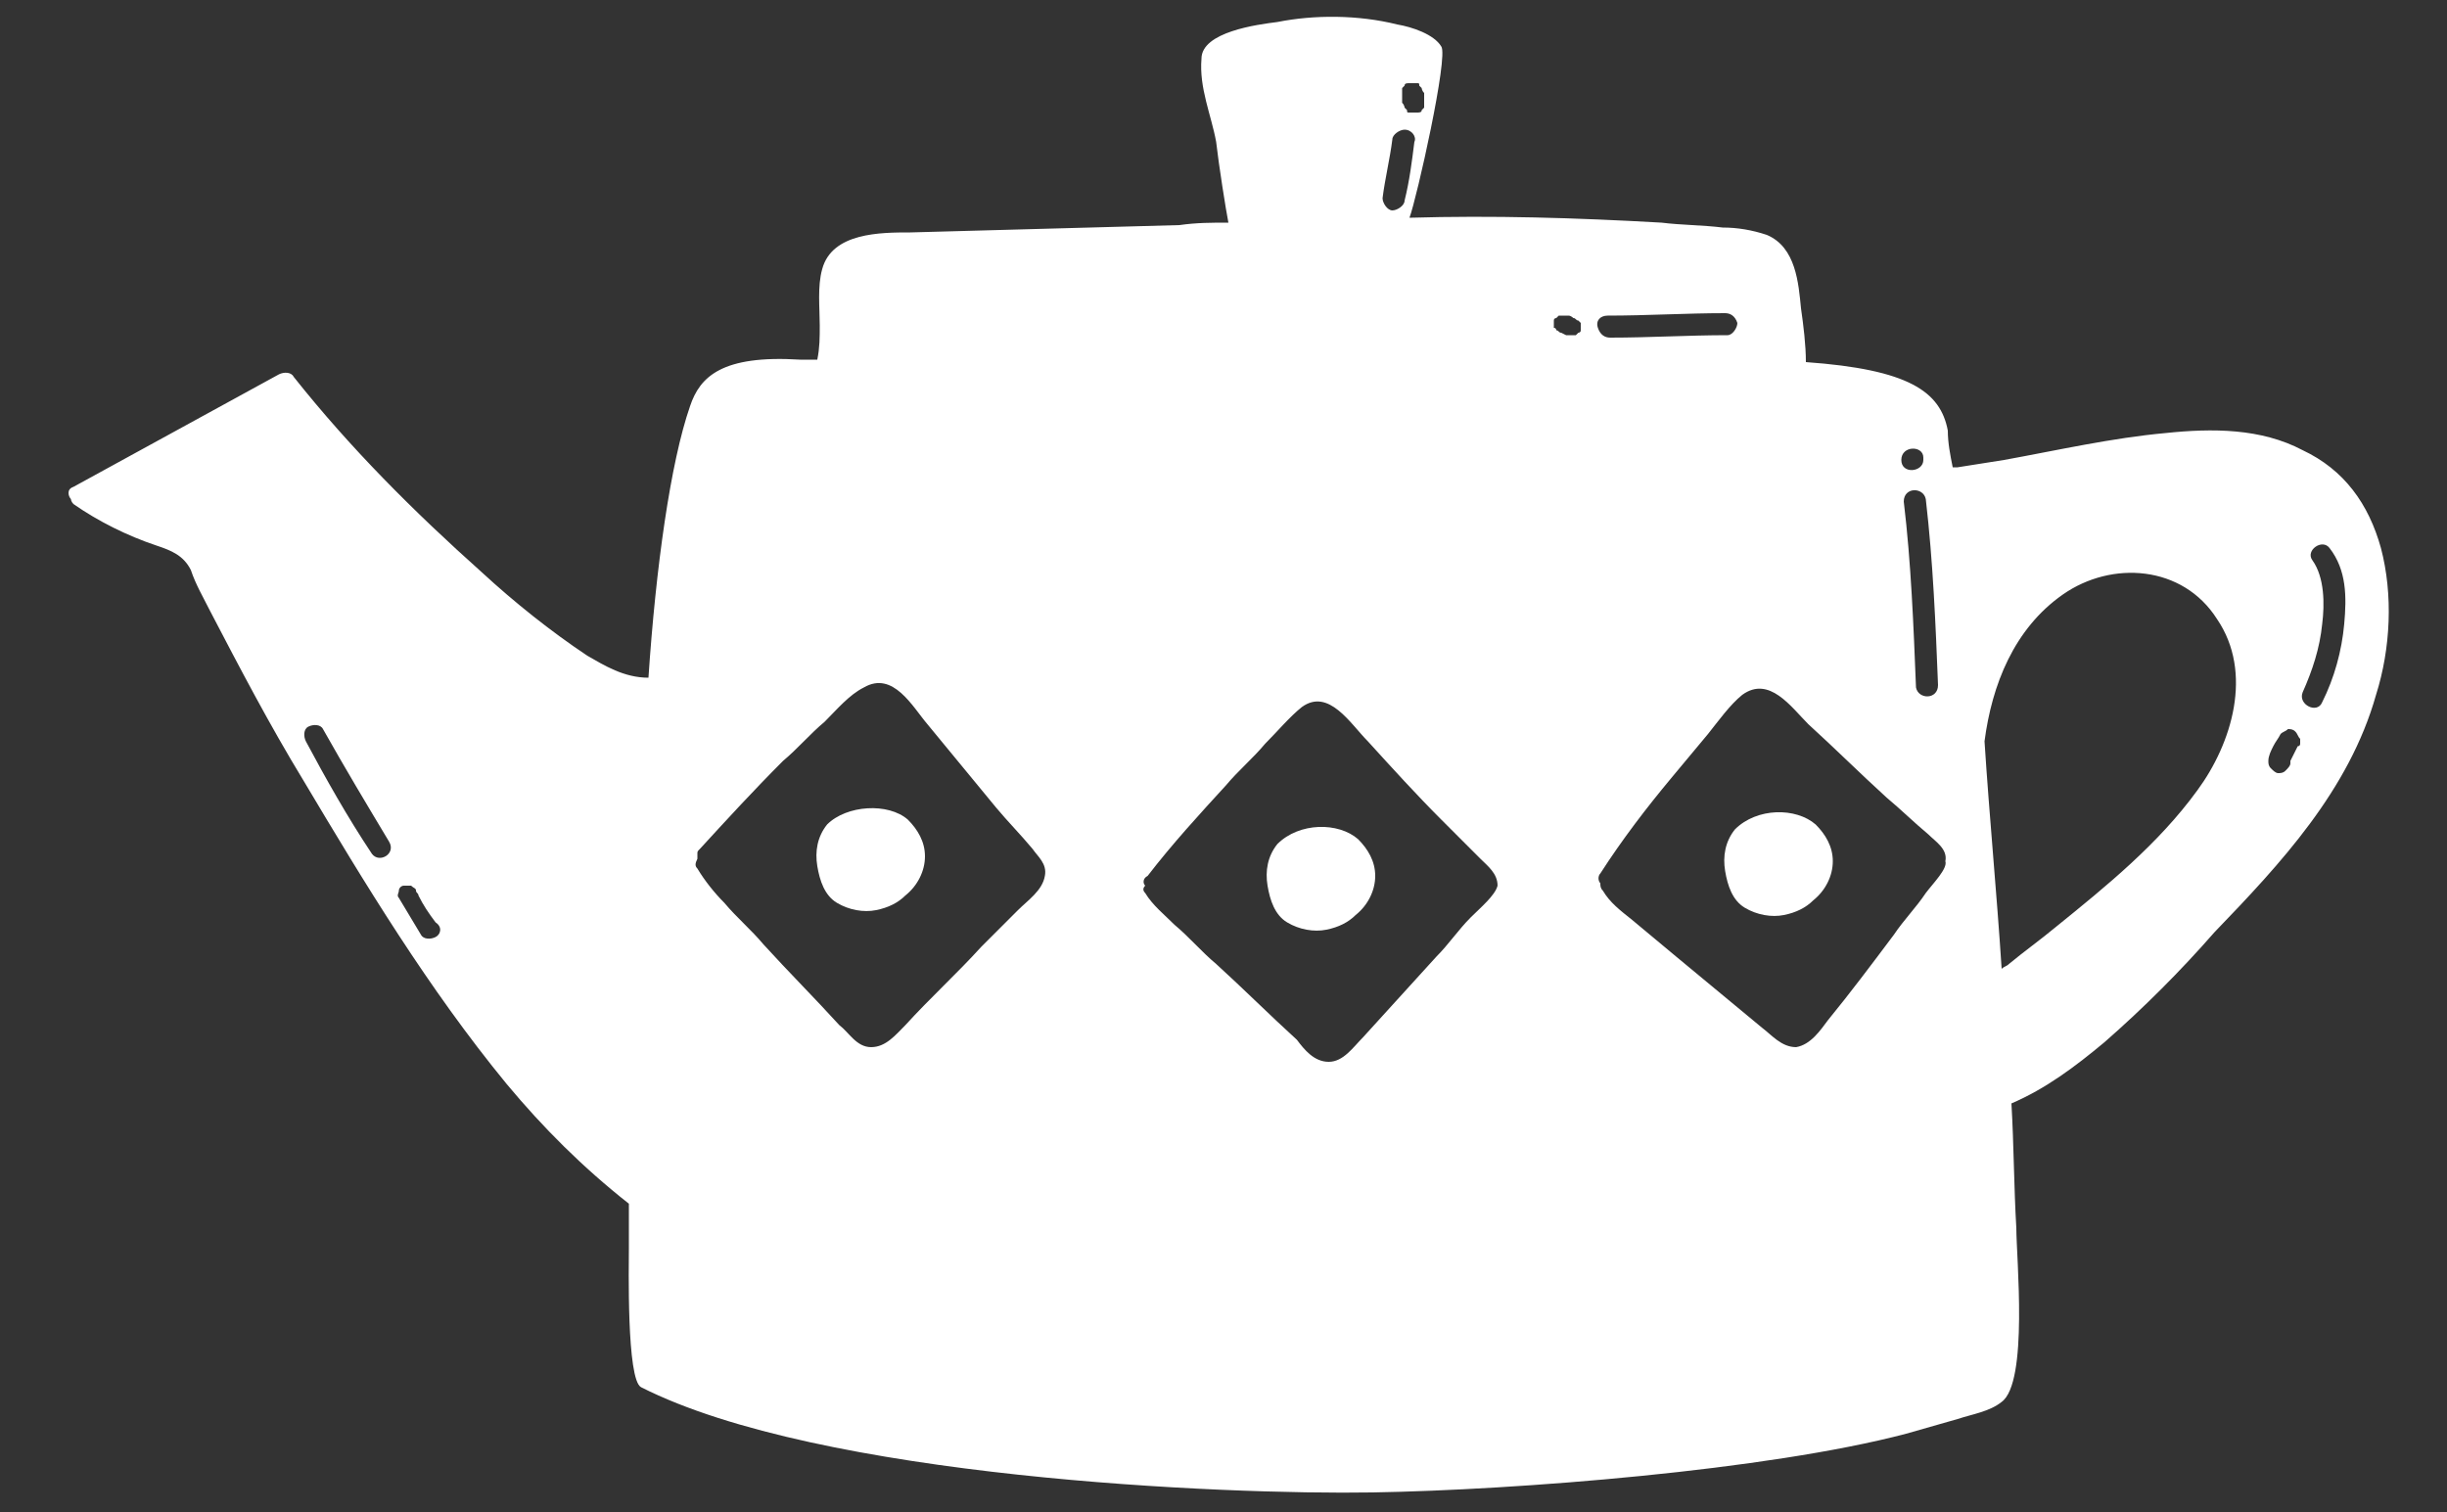 <?xml version="1.0" encoding="utf-8"?>
<!-- Generator: Adobe Illustrator 24.0.0, SVG Export Plug-In . SVG Version: 6.00 Build 0)  -->
<svg version="1.1" id="Layer_1" xmlns="http://www.w3.org/2000/svg" xmlns:xlink="http://www.w3.org/1999/xlink" x="0px" y="0px"
	 viewBox="0 0 100 61.8" style="enable-background:new 0 0 100 61.8;" xml:space="preserve">
<rect x="0" y="0" width="100" height="61.8" fill="#333333" stroke="none"/>
<style type="text/css">
	.st0{display:none;}
	.st1{display:inline;}
	.st2{fill:#FFFFFF;}
</style>
<g id="Layer_2_1_" class="st0">
	<rect class="st1" width="100" height="61.8"/>
</g>
<g id="Layer_1_1_">
	<g>
		<path class="st2" d="M94.1,18.4c-1.7-0.9-3.7-0.9-5.6-0.7c-2.2,0.2-4.4,0.7-6.6,1.1c-0.6,0.1-1.3,0.2-1.9,0.3c-0.1,0-0.1,0-0.2,0
			c-0.1-0.5-0.2-1-0.2-1.5c-0.3-1.6-1.6-2.5-5.8-2.8c0-0.7-0.1-1.5-0.2-2.2c-0.1-1-0.2-2.5-1.4-3c-0.6-0.2-1.2-0.3-1.8-0.3
			c-0.8-0.1-1.7-0.1-2.5-0.2C64.4,8.9,61,8.8,57.6,8.9c0.3-0.8,1.6-6.6,1.3-7c-0.3-0.5-1.2-0.8-1.8-0.9c-1.6-0.4-3.4-0.4-4.9-0.1
			c-0.8,0.1-3.1,0.4-3.1,1.5c-0.1,1.2,0.4,2.3,0.6,3.4c0.1,0.9,0.4,2.8,0.5,3.3c-0.7,0-1.3,0-2,0.1c-3.7,0.1-7.3,0.2-11,0.3
			c-1.2,0-3.2,0-3.6,1.5c-0.2,0.7-0.1,1.6-0.1,2.3c0,0.5,0,0.9-0.1,1.4c-0.3,0-0.6,0-0.7,0c-3.2-0.2-4.1,0.7-4.5,1.9
			c-0.8,2.3-1.4,6.6-1.7,11.1c-1,0-1.8-0.5-2.5-0.9c-1.5-1-3-2.2-4.3-3.4c-2.8-2.5-5.4-5.1-7.7-8c-0.1-0.2-0.4-0.2-0.6-0.1L3,19.9
			c-0.3,0.1-0.2,0.4-0.1,0.5c0,0.1,0.1,0.2,0.1,0.2c1,0.7,2.2,1.3,3.4,1.7c0.6,0.2,1.1,0.4,1.4,1C8,23.9,8.3,24.4,8.6,25
			c1.2,2.3,2.4,4.6,3.8,6.9c2.5,4.2,5.1,8.5,8.3,12.4c1.5,1.8,3.1,3.4,5,4.9c0,0.6,0,1.2,0,1.8c0,0.7-0.1,5.4,0.5,5.7
			c7.3,3.7,23.8,4.4,29.9,4.3c5.9-0.1,16.1-0.9,21.8-2.4c0.7-0.2,1.4-0.4,2.1-0.6c0.6-0.2,1.3-0.3,1.8-0.7c1.1-0.8,0.6-5.9,0.6-7.1
			c-0.1-1.7-0.1-3.4-0.2-5.1c1.4-0.6,2.6-1.5,3.8-2.5c1.6-1.4,3.1-2.9,4.5-4.5c2.7-2.8,5.5-5.8,6.6-9.7c0.6-1.9,0.7-4.1,0.2-6
			C96.8,20.6,95.8,19.2,94.1,18.4z M57.8,5.8c-0.1,0.8-0.2,1.6-0.4,2.4c0,0.2-0.3,0.4-0.5,0.4s-0.4-0.3-0.4-0.5
			c0.1-0.8,0.3-1.6,0.4-2.4c0-0.2,0.3-0.4,0.5-0.4C57.7,5.3,57.9,5.6,57.8,5.8z M58.2,4.2c0,0.1,0,0.2,0,0.2l-0.1,0.1
			c0,0.1-0.1,0.1-0.2,0.1h-0.1c-0.1,0-0.1,0-0.2,0s-0.1,0-0.1-0.1l-0.1-0.1c0,0,0-0.1-0.1-0.2V3.8c0-0.1,0-0.2,0-0.2l0.1-0.1
			c0-0.1,0.1-0.1,0.2-0.1h0.1c0.1,0,0.1,0,0.2,0c0.1,0,0.1,0,0.1,0.1l0.1,0.1c0,0,0,0.1,0.1,0.2V4.2z M15.2,34.9
			c-1-1.5-1.9-3.1-2.7-4.6c-0.1-0.2-0.1-0.5,0.1-0.6c0.2-0.1,0.5-0.1,0.6,0.1c0.9,1.6,1.8,3.1,2.7,4.6
			C16.2,34.9,15.5,35.3,15.2,34.9z M17.8,38.3c-0.2,0.1-0.5,0.1-0.6-0.1c-0.3-0.5-0.6-1-0.9-1.5c-0.1-0.1,0-0.2,0-0.3
			s0.1-0.2,0.2-0.2s0.2,0,0.3,0c0.1,0.1,0.2,0.1,0.2,0.2c0,0.1,0.1,0.1,0.1,0.2c0.2,0.4,0.4,0.7,0.7,1.1
			C18.1,37.9,18,38.2,17.8,38.3z M78.7,20.4C78.7,20.4,78.7,20.5,78.7,20.4c0.3,2.6,0.4,5.1,0.5,7.6c0,0.6-0.8,0.6-0.9,0.1
			c-0.1-2.5-0.2-5.1-0.5-7.6C77.8,19.9,78.6,19.9,78.7,20.4L78.7,20.4z M77.7,18.8c0-0.6,0.9-0.6,0.9-0.1v0.1
			C78.6,19.3,77.7,19.4,77.7,18.8L77.7,18.8z M65.7,12.9c1.6,0,3.2-0.1,4.8-0.1c0.2,0,0.4,0.1,0.5,0.4c0,0.2-0.2,0.5-0.4,0.5
			c-1.6,0-3.2,0.1-4.8,0.1c-0.2,0-0.4-0.1-0.5-0.4S65.4,12.9,65.7,12.9z M63.5,13.2v-0.1c0-0.1,0.1-0.1,0.1-0.1l0.1-0.1
			c0.1,0,0.1,0,0.2,0c0.1,0,0.1,0,0.2,0c0.1,0,0.2,0.1,0.2,0.1c0.1,0,0.1,0.1,0.2,0.1l0.1,0.1c0,0.1,0,0.1,0,0.2v0.1
			c0,0.1-0.1,0.1-0.1,0.1l-0.1,0.1c-0.1,0-0.1,0-0.2,0s-0.1,0-0.2,0l-0.2-0.1c-0.1,0-0.1-0.1-0.2-0.1c0,0,0-0.1-0.1-0.1
			C63.5,13.3,63.5,13.3,63.5,13.2z M42.7,35.8c-0.1,0.6-0.7,1-1.1,1.4c-0.5,0.5-1,1-1.5,1.5c-1,1.1-2.1,2.1-3.1,3.2
			c-0.4,0.4-0.8,0.9-1.4,0.9c-0.6,0-0.9-0.6-1.3-0.9c-1-1.1-2.1-2.2-3.1-3.3c-0.5-0.6-1.1-1.1-1.6-1.7c-0.4-0.4-0.8-0.9-1.1-1.4
			c-0.1-0.1-0.1-0.2,0-0.4V35v-0.1c0-0.1,0-0.1,0.1-0.2c1.1-1.2,2.2-2.4,3.4-3.6c0.6-0.5,1.1-1.1,1.7-1.6c0.5-0.5,1-1.1,1.6-1.4
			c1.2-0.7,2,0.8,2.6,1.5c0.9,1.1,1.9,2.3,2.8,3.4c0.5,0.6,1,1.1,1.5,1.7C42.4,35,42.8,35.3,42.7,35.8z M60.1,37.5
			c-0.5,0.5-0.9,1.1-1.4,1.6c-1,1.1-2,2.2-3,3.3c-0.4,0.4-0.8,1-1.4,1s-1-0.5-1.3-0.9c-1.1-1-2.2-2.1-3.3-3.1
			c-0.6-0.5-1.1-1.1-1.7-1.6c-0.4-0.4-0.9-0.8-1.2-1.3c-0.1-0.1-0.1-0.2,0-0.3c-0.1-0.1-0.1-0.3,0.1-0.4c1-1.3,2.1-2.5,3.2-3.7
			c0.5-0.6,1.1-1.1,1.6-1.7c0.5-0.5,1-1.1,1.5-1.5c1.1-0.8,2,0.7,2.7,1.4c1,1.1,2,2.2,3,3.2c0.5,0.5,1.1,1.1,1.6,1.6
			c0.3,0.3,0.7,0.6,0.7,1.1C61.1,36.6,60.5,37.1,60.1,37.5z M78.7,36.5c-0.4,0.6-0.9,1.1-1.3,1.7c-0.9,1.2-1.8,2.4-2.7,3.5
			c-0.3,0.4-0.7,1-1.3,1.1c-0.6,0-1-0.5-1.4-0.8c-1.2-1-2.3-1.9-3.5-2.9c-0.6-0.5-1.2-1-1.8-1.5c-0.5-0.4-0.9-0.7-1.2-1.2
			c-0.1-0.1-0.1-0.2-0.1-0.3c-0.1-0.1-0.1-0.3,0-0.4c0.9-1.4,1.9-2.7,2.9-3.9c0.5-0.6,1-1.2,1.5-1.8c0.4-0.5,0.9-1.2,1.4-1.6
			c1.1-0.8,2,0.5,2.7,1.2c1.1,1,2.1,2,3.2,3c0.6,0.5,1.1,1,1.7,1.5c0.3,0.3,0.8,0.6,0.7,1.1C79.6,35.5,79,36.1,78.7,36.5z
			 M89.8,32.3c-1.6,2.2-3.7,3.9-5.8,5.6c-0.6,0.5-1.3,1-1.9,1.5c-0.1,0.1-0.2,0.1-0.3,0.2c-0.2-3.1-0.5-6.2-0.7-9.3
			c0.3-2.3,1.2-4.6,3.2-6s4.9-1.2,6.3,1C92.1,27.5,91.2,30.4,89.8,32.3z M94,30.4c0,0,0,0.1-0.1,0.1c-0.1,0.2-0.2,0.4-0.3,0.6v0.1
			c0,0.1-0.1,0.2-0.2,0.3c-0.1,0.1-0.2,0.1-0.3,0.1c-0.1,0-0.2-0.1-0.3-0.2c-0.1-0.1-0.1-0.2-0.1-0.3c0-0.2,0.1-0.4,0.2-0.6
			s0.2-0.3,0.3-0.5c0.1-0.1,0.2-0.1,0.3-0.2c0.1,0,0.2,0,0.3,0.1c0.1,0.1,0.1,0.2,0.2,0.3C94,30.3,94,30.3,94,30.4z M95.8,25.5
			c-0.1,1.1-0.4,2.2-0.9,3.2c-0.2,0.5-1,0.1-0.8-0.4c0.4-0.9,0.7-1.8,0.8-2.8c0.1-0.8,0.1-1.9-0.4-2.6c-0.3-0.4,0.4-0.9,0.7-0.5
			C95.9,23.3,95.9,24.4,95.8,25.5z"/>
		<path class="st2" d="M33.8,33.7c-0.4,0.5-0.5,1.1-0.4,1.7c0.1,0.6,0.3,1.2,0.8,1.5s1.1,0.4,1.6,0.3c0.5-0.1,0.9-0.3,1.2-0.6
			c0.5-0.4,0.8-1,0.8-1.6s-0.3-1.1-0.7-1.5C36.3,32.8,34.6,32.9,33.8,33.7z"/>
		<path class="st2" d="M52.2,34.5c-0.4,0.5-0.5,1.1-0.4,1.7c0.1,0.6,0.3,1.2,0.8,1.5s1.1,0.4,1.6,0.3c0.5-0.1,0.9-0.3,1.2-0.6
			c0.5-0.4,0.8-1,0.8-1.6s-0.3-1.1-0.7-1.5C54.7,33.6,53.1,33.6,52.2,34.5z"/>
		<path class="st2" d="M70.9,33.9c-0.4,0.5-0.5,1.1-0.4,1.7s0.3,1.2,0.8,1.5s1.1,0.4,1.6,0.3c0.5-0.1,0.9-0.3,1.2-0.6
			c0.5-0.4,0.8-1,0.8-1.6s-0.3-1.1-0.7-1.5C73.4,33,71.8,33,70.9,33.9z"/>
	</g>
</g>
</svg>
